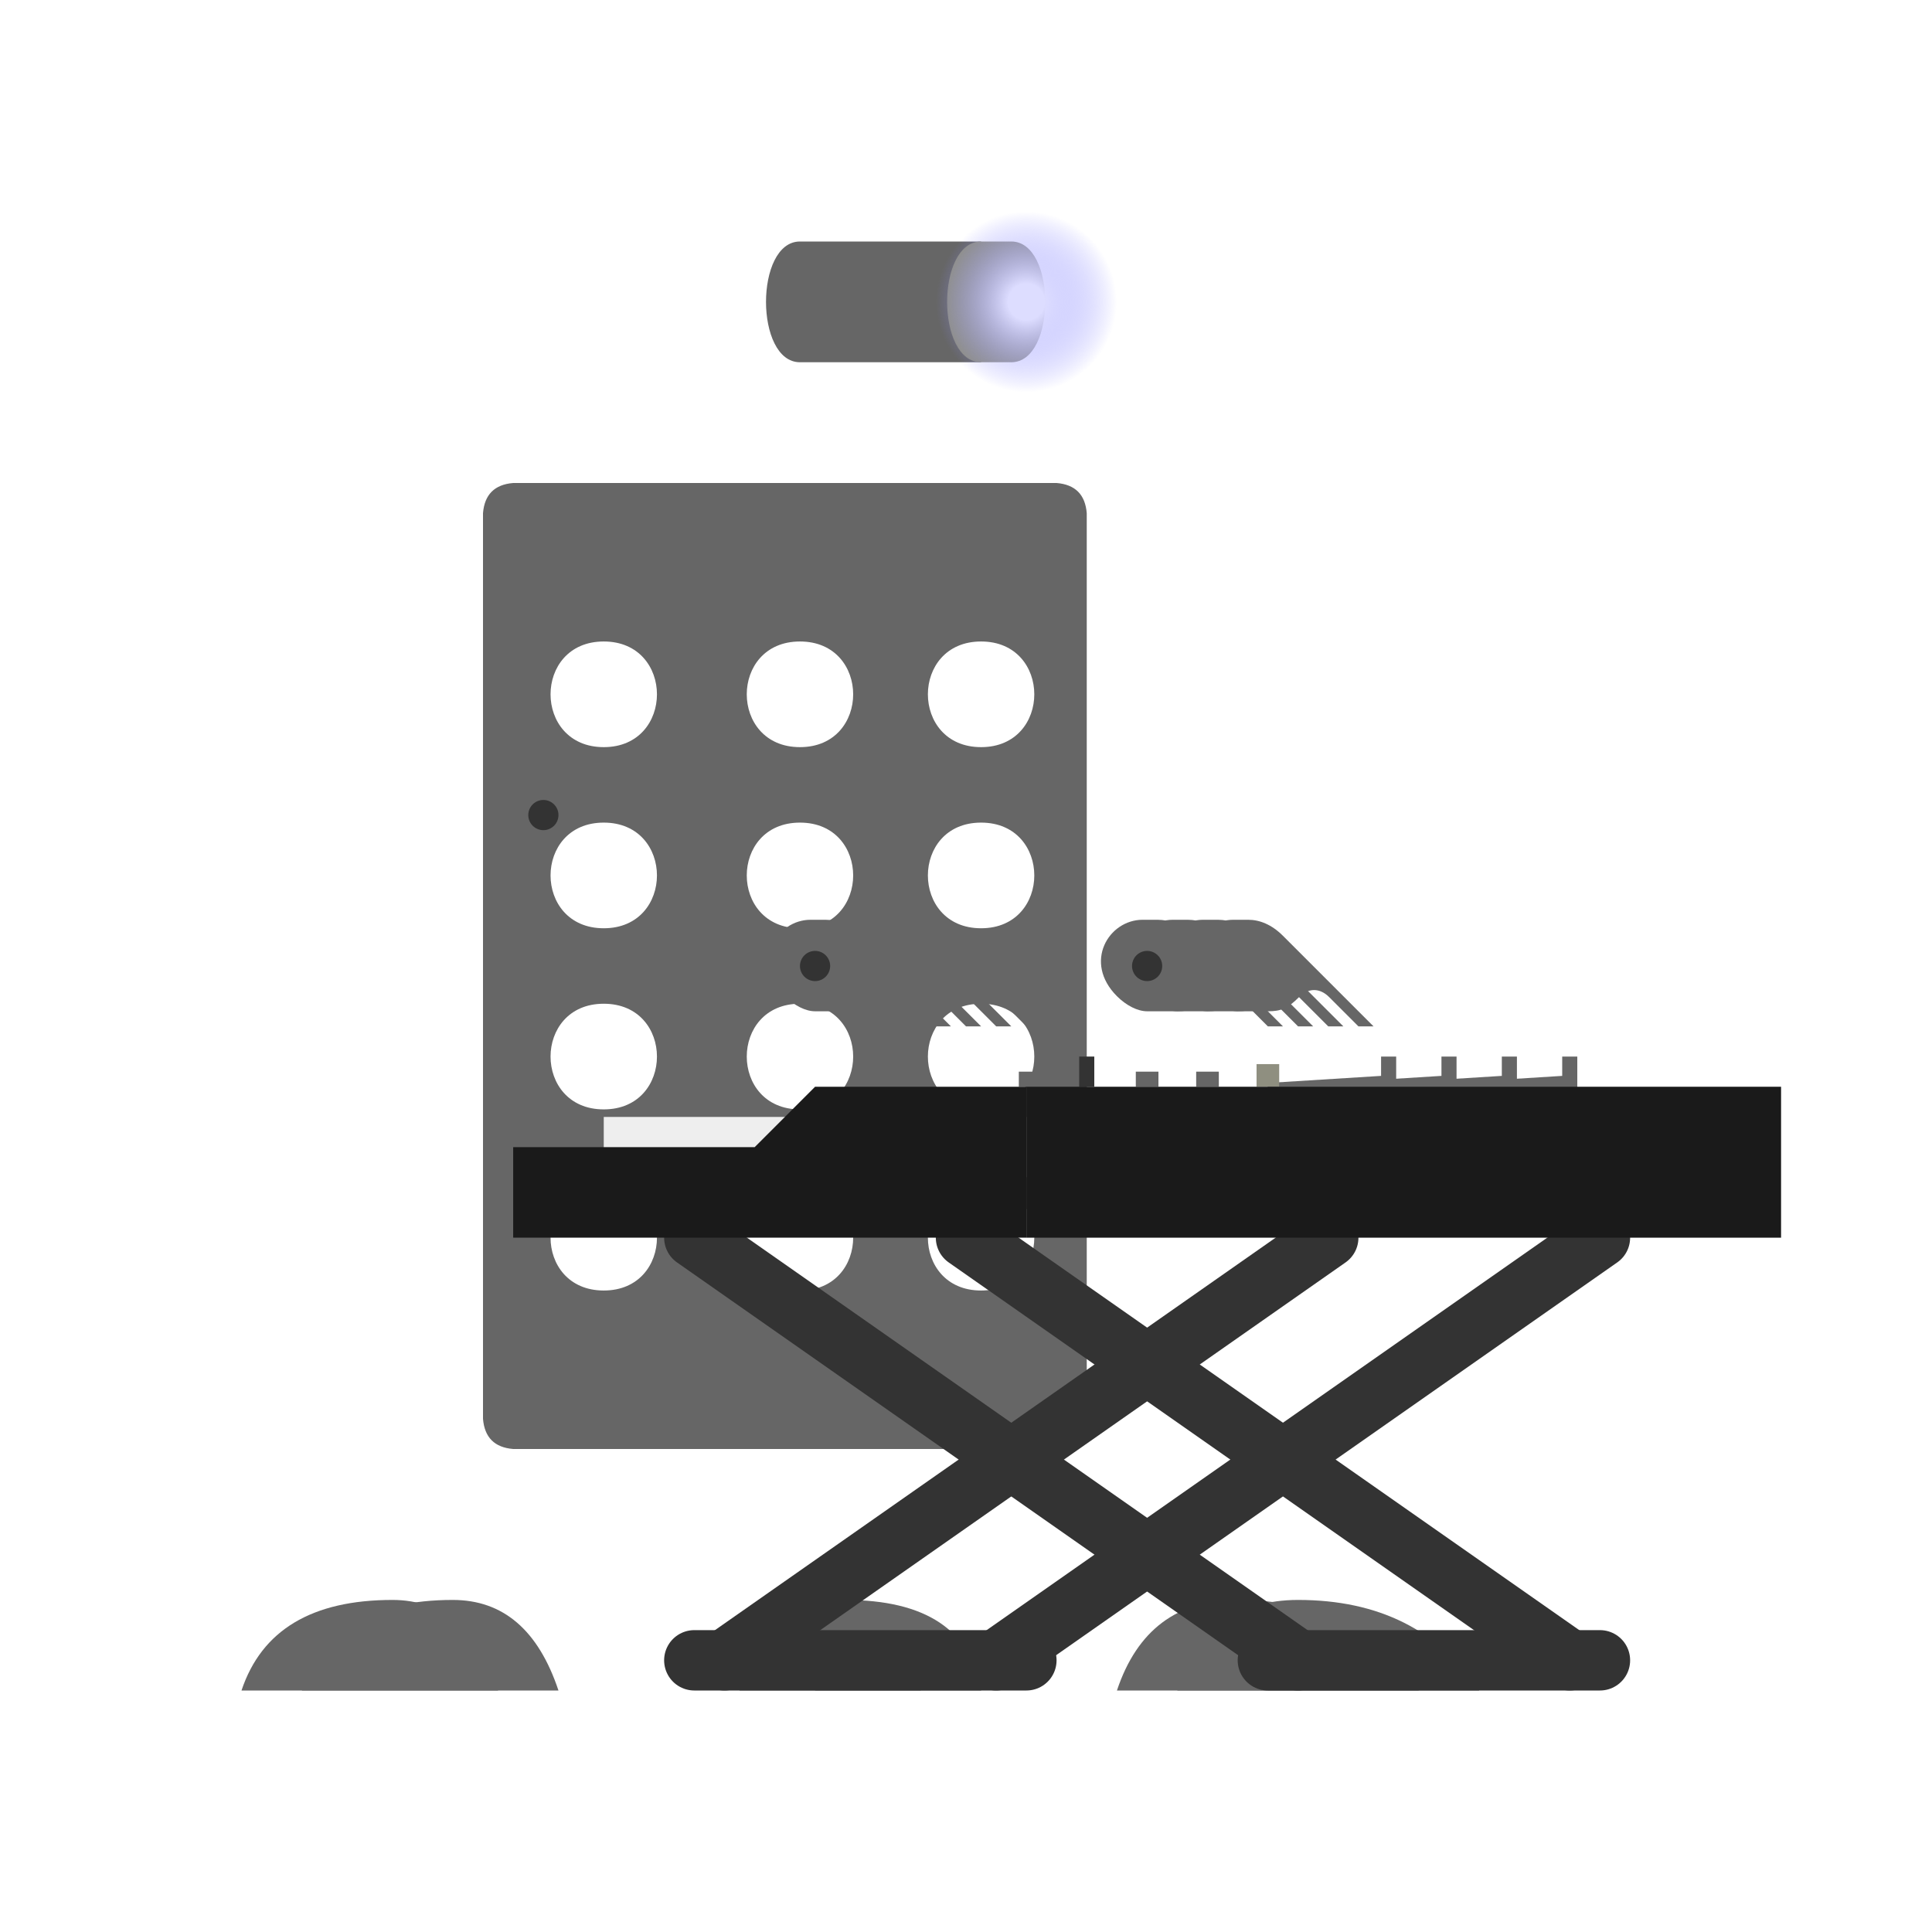 <svg xmlns="http://www.w3.org/2000/svg" viewBox="0 0 256 256">
	<defs>
		<style type="text/css">
			:root {
				--met-1: #666;
				--met-2: #333;
				--met-3: #8f8f80;
				--ppe-1: #1a1a1a;
				--ppe-3: #eee;
			}

			.met-1 {fill: #666; stroke: #666}
			.met-2 {fill: #333; stroke: #333}
			.met-3 {fill: #8f8f80; stroke: #8f8f80}
			.ppe-1 {fill: #1a1a1a; stroke: #1a1a1a}
			.ppe-3 {fill: #eee; stroke: #eee}

			.line, .limb {fill: none;}
			.robot :not(.line, .limb) {stroke: none}
			.limb {
				stroke-width: 10;
				stroke-linecap: round;
				stroke-linejoin: round;
			}
		</style>
		<linearGradient id="Gradient1">
			<stop class="stop1" offset="0%"/>
			<stop class="stop2" offset="50%"/>
			<stop class="stop3" offset="100%"/>
		</linearGradient>
		<radialGradient id="flash" r="50%">
			<stop offset=".2" stop-color="#ddf"/>
			<stop offset="1" stop-color="#88f" stop-opacity="0"/>
		</radialGradient>
		<filter id="base" primitiveUnits="objectBoundingBox">
			<feColorMatrix result="a"
				type="matrix"
				values="0 0 0 0 1
								0 0 0 0 1
								0 0 0 0 1
								0 0 0 1 0"/>

			<feDiffuseLighting in="a" result="dif1"
					lighting-color="#888" diffuseConstant="2">
				<fePointLight x=".85" y="0" z="0.3"/>
			</feDiffuseLighting>
			<feComposite in="a" in2="dif1" result="l1"
					operator="arithmetic" k1="1" k2="0" k3="0"/>

			<feDiffuseLighting result="dif2"
					lighting-color="#8f8">
				<feDistantLight azimuth="45" elevation="0"/>
			</feDiffuseLighting>
			<feSpecularLighting in="SourceGraphic" result="spc2"
					lighting-color="#8f8" surfaceScale="1" specularExponent="5">
				<feDistantLight azimuth="45" elevation="-30"/>
			</feSpecularLighting>
			<feComposite in="a" in2="dif2" result="l2d"
					operator="arithmetic" k1="1" k2="0" k3="0"/>
			<feComposite in="a" in2="spc2" result="l2s"
					operator="arithmetic" k1="1" k2="0" k3="0"/>
			<feComposite in="l2d" in2="l2s" result="l2"
					operator="arithmetic" k1="0" k2="1" k3="1"/>

			<feDiffuseLighting result="dif3"
					lighting-color="#00f">
				<feDistantLight azimuth="180" elevation="0"/>
			</feDiffuseLighting>
			<feSpecularLighting in="SourceGraphic" result="spc3"
				lighting-color="#88f" surfaceScale="1" specularExponent="10">
				<feDistantLight azimuth="180" elevation="-30"/>
			</feSpecularLighting>
			<feComposite in="a" in2="dif3" result="l3d"
					operator="arithmetic" k1="1" k2="0" k3="0"/>
			<feComposite in="a" in2="spc3" result="l3s"
					operator="arithmetic" k1="1" k2="0" k3="0"/>
			<feComposite in="l3d" in2="l3s" result="l3"
					operator="arithmetic" k1="0" k2="1" k3="1"/>

			<feComposite in="l1" in2="l2" result="l"
					operator="arithmetic" k1="0" k2="1" k3="1"/>
			<feComposite in="l" in2="l3" result="l"
					operator="arithmetic" k1="0" k2="1" k3="1"/>
			<feComposite in="SourceGraphic" in2="l"
					operator="arithmetic" k1="5" k2="0.2" k3="0"/>
		</filter>
	</defs>
	<!-- <g stroke="#888" stroke-width=".2" fill="#333">
		<rect fill-opacity=".1" width="100%" height="100%" />
		<rect fill-opacity=".1" x="12.5%" y="12.5%" width="75%" height="75%"/>
		<rect fill-opacity=".1" x="25%" y="25%" width="50%" height="50%"/>
	</g> -->
	<animate id="a" dur="1s" begin="0;a.end"/>

<g id="robot_1" class="robot">
		<g class="met-1">
			<path class="l-5" d="M40 224 q4 -12 20 -12 q10 0 14 12"/>
			<path class="limb l-4" d="M53 216 l5 -12 h10 l8 -16"/>
			<path class="l-3" d="M32 224 q4 -12 20 -12 q10 0 14 12"/>

			<path class="l-3" d="M156 224 q4 -12 16 -12 q16 0 24 12"/>
			<path class="limb  l-2" d="M128 188 l16 16 h20 l6 12"/>
			<path class="l-1" d="M148 224 q4 -12 16 -12 q16 0 24 12"/>

			<path class="l-2" d="M108 224 q1 -12 4 -12 q16 0 18 12"/>
			<path class="limb l-1" d="M98 188 l4 16 h8 l4 12"/>
			<path d="M98 224 q1 -12 10 -12 q12 0 14 12"/>

			<g>
				<animateTransform attributeName="transform"
													type="translate"
													dur="1"
													begin="a.begin"
													repeatCount="4"
													values="0 0; 2 4; 0 0; -2 4; 0 0"
													keyTimes="0; .2; .5; .7; 1"/>
				
				<path class="l-4" d="m160 132 c-4.5 -4.5 -1.1 -10.125 3.4 -10.125 h2 c1.5 0 3.1 .625 4.6 2.125 l12 12 h-2 l-3.875 -3.875 c-1.25 -1.25 -2.75 -1.25 -4 0 c-1.5 1.5 -2.375 1.875 -4.125 1.875 h-4 c-1.25 0 -2.75 -.75 -4 -2"/>
				<path class="l-3" d="M156 132 c-4.5 -4.5 -1.1 -10.125 3.4 -10.125 h2 c1.5 0 3.1 .625 4.6 2.125 l12 12 h-2 l-3.875 -3.875 c-1.25 -1.25 -2.75 -1.25 -4 0 c-1.5 1.5 -2.375 1.875 -4.125 1.875 h-4 c-1.25 0 -2.75 -.75 -4 -2"/>
				<path class="limb l-2" d="M116 108 l16 16 h24 l4 4"/>
				<path class="l-1" d="M152 132 c-4.5 -4.5 -1.1 -10.125 3.4 -10.125 h2 c1.5 0 3.1 .625 4.6 2.125 l12 12 h-2 l-3.875 -3.875 c-1.25 -1.25 -2.75 -1.25 -4 0 c-1.5 1.5 -2.375 1.875 -4.125 1.875 h-4 c-1.25 0 -2.75 -.75 -4 -2"/>
				<path d="M148 132 c-4.5 -4.5 -1.1 -10.125 3.4 -10.125 h2 c1.5 0 3.1 .625 4.6 2.125 l12 12 h-2 l-3.875 -3.875 c-1.25 -1.25 -2.75 -1.25 -4 0 c-1.5 1.5 -2.375 1.875 -4.125 1.875 h-4 c-1.25 0 -2.75 -.75 -4 -2"/>
				<circle class="met-2 l1" cx="152" cy="128" r="2"/>

				<path class="line l-3" stroke-width="6" d="M106 40 q-32 0 -32 24">
					<animate attributeName="d"
									dur="0.5"
									begin="a.begin+0.1"
									repeatCount="4"
									values="M106 40 q-32 0 -32 24; M106 44 q-36 -4 -32 20; M106 40 q-32 0 -32 24"
									keyTimes="0;.2;1"/>
				</path>
				<path class="line l-1" stroke-width="8" stroke-dasharray="3,1" d="M106 40 q-32 0 -32 24">
					<animate attributeName="d"
									dur="0.5"
									begin="a.begin+0.1"
									repeatCount="4"
									values="M106 40 q-32 0 -32 24; M106 44 q-36 -4 -32 20; M106 40 q-32 0 -32 24"
									keyTimes="0;.2;1"/>
				</path>
				<g>
					<animateTransform attributeName="transform"
														type="translate"
														dur="0.5"
														begin="a.begin+0.1"
														repeatCount="4"
														values="0 0; 0 4; 0 0"
														keyTimes="0;.2;1"/>
					<path d="M106 48 c-6 0 -6 -16 0 -16 h24 v16z"/>
					<path class="met-3" d="M130 48 c-6 0 -6 -16 0 -16 h4 c6 0 6 16 0 16z"/>
					<circle class="glow" fill="url(#flash)" cx="136" cy="40" r="12"/>
				</g>
				<path fill-rule="evenodd"
					d="M64 68 q.3 -3.7 4 -4 h72 q3.7 0.3 4 4 v120 q-.3 3.7 -4 4 h-72 q-3.7 -.3 -4 -4z
						M80 85 c9.4 0 9.4 14 0 14 c-9.4 0 -9.4 -14 0 -14z
						M80 109 c9.4 0 9.4 14 0 14 c-9.4 0 -9.4 -14 0 -14z
						M80 133 c9.4 0 9.4 14 0 14 c-9.4 0 -9.4 -14 0 -14z
						M80 157 c9.4 0 9.4 14 0 14 c-9.4 0 -9.4 -14 0 -14z
						M106 85 c9.4 0 9.4 14 0 14 c-9.4 0 -9.4 -14 0 -14z
						M106 109 c9.4 0 9.4 14 0 14 c-9.4 0 -9.4 -14 0 -14z
						M106 133 c9.4 0 9.4 14 0 14 c-9.4 0 -9.4 -14 0 -14z
						M106 157 c9.4 0 9.4 14 0 14 c-9.4 0 -9.4 -14 0 -14z
						M130 85 c9.4 0 9.4 14 0 14 c-9.4 0 -9.4 -14 0 -14z
						M130 109 c9.4 0 9.4 14 0 14 c-9.4 0 -9.4 -14 0 -14z
						M130 133 c9.4 0 9.4 14 0 14 c-9.4 0 -9.4 -14 0 -14z
						M130 157 c9.4 0 9.4 14 0 14 c-9.4 0 -9.4 -14 0 -14z"/>

				<path class="l-1" d="M116 132 c-4.5 -4.5 -1.1 -10.125 3.4 -10.125 h2 c1.5 0 3.1 .625 4.6 2.125 l12 12 h-2 l-3.875 -3.875 c-1.25 -1.25 -2.75 -1.25 -4 0 c-1.5 1.5 -2.375 1.875 -4.125 1.875 h-4 c-1.25 0 -2.75 -.75 -4 -2"/>
				<path d="M112 132 c-4.5 -4.5 -1.1 -10.125 3.4 -10.125 h2 c1.5 0 3.1 .625 4.6 2.125 l12 12 h-2 l-3.875 -3.875 c-1.25 -1.25 -2.75 -1.25 -4 0 c-1.5 1.5 -2.375 1.875 -4.125 1.875 h-4 c-1.25 0 -2.75 -.75 -4 -2"/>
				<path class="limb l1" d="M72 108 l16 16 h24 l4 4"/>
				<circle class="met-2 l2" cx="72" cy="108" r="2"/>
				<path class="l2" d="M108 132 c-4.5 -4.5 -1.1 -10.125 3.4 -10.125 h2 c1.5 0 3.1 .625 4.6 2.125 l12 12 h-2 l-3.875 -3.875 c-1.25 -1.25 -2.75 -1.25 -4 0 c-1.5 1.5 -2.375 1.875 -4.125 1.875 h-4 c-1.25 0 -2.75 -.75 -4 -2"/>
				<path class="l3" d="M104 132 c-4.5 -4.5 -1.1 -10.125 3.4 -10.125 h2 c1.5 0 3.1 .625 4.6 2.125 l12 12 h-2 l-3.875 -3.875 c-1.25 -1.25 -2.75 -1.25 -4 0 c-1.5 1.5 -2.375 1.875 -4.125 1.875 h-4 c-1.25 0 -2.75 -.75 -4 -2"/>
				<circle class="met-2 l4" cx="108" cy="128" r="2"/>
			</g>
		</g>
		<g>
			<g class="met-2 line" stroke-width="8" stroke-linecap="round">
				<path class="line l-3" d="M168 220 h44"/>
				<path class="line l-2" d="M172 220 l-80 -56"/>
				<path class="line l-1" d="M96 220 l80 -56"/>
				<path class="line" d="M208 220 l-80 -56"/>
				<path class="line l1" d="M132 220 l80 -56"/>
				<path class="line l2" d="M92 220 h44"/>
			</g>
			<g>
				<animateTransform attributeName="transform"
													type="translate"
													dur="1"
													repeatCount="2"
													begin="a.begin"
													values="0 0; -1 2; 0 0; 1 2; 0 0"
													keyTimes="0; .2; .5; .7; 1"/>
			
				<g class="met-1 line" stroke-width="2">
					<path class="line l-4" d="M208 140 v3.5 l-16 1"/>
					<path class="line l-3" d="M200 140 v3.5 l-16 1"/>
					<path class="line l-2" d="M192 140 v3.5 l-16 1"/>
					<path class="line l-1" d="M184 140 v3.5 l-16 1"/>
					<path class="met-3 line" stroke-width="3" d="M168 141 v3"/>
					<path class="line l2" stroke-width="3" d="M160 142 v2"/>
					<path class="line l3" stroke-width="3" d="M152 142 v2"/>
					<path class="met-2 line l4" d="M144 140 v4"/>
					<path class="line l5" d="M136 142 v2"/>
				</g>
				<rect class="ppe-3" x="80" y="148" width="100" height="8">
					<animateTransform attributeName="transform"
														type="translate"
														dur="0.5"
														begin="a.begin+0.1"
														repeatCount="4"
														values="0 0; 0 2; 0 0"
														keyTimes="0;.1;1"/>
				</rect>
				<rect class="ppe-1" x="136" y="144" width="100" height="20"/>
				<path class="ppe-1 l1" d="M68 164 h68 v-20 h-28 l-8 8 h-32z"/>
			</g>
		</g>
	</g>
	<script href="AlloMachines_machine.js">
	</script>
</svg>